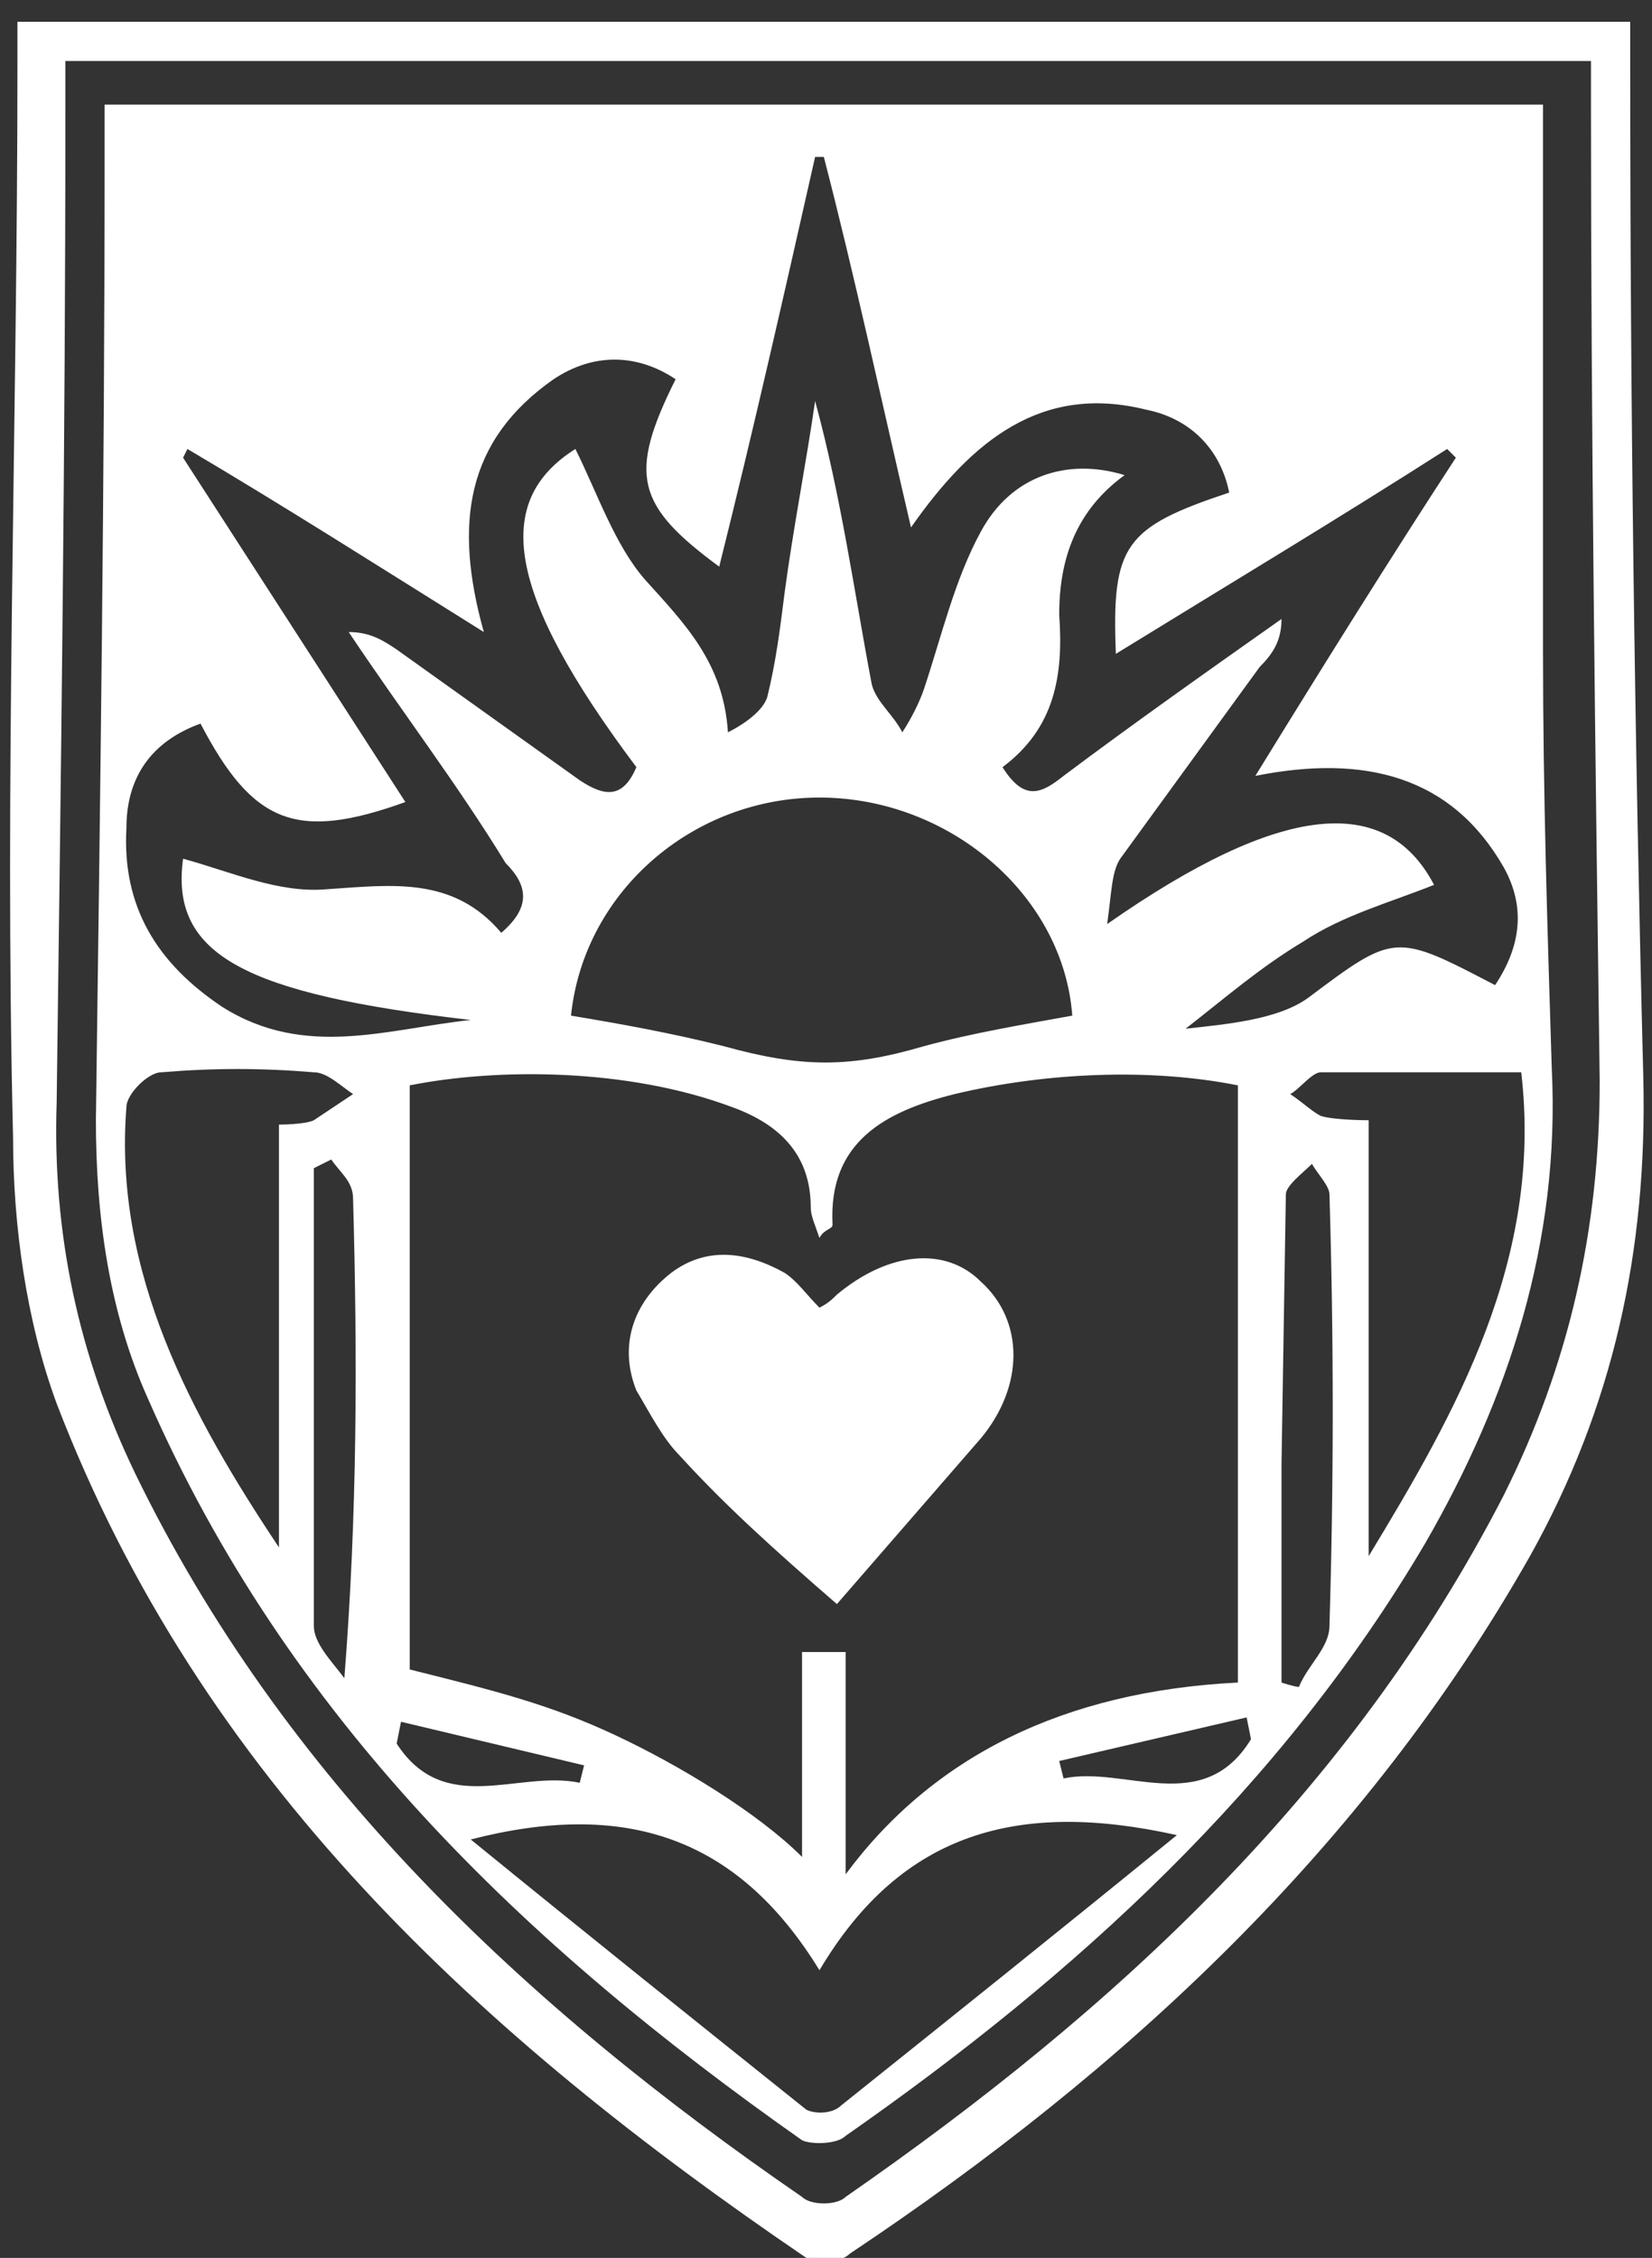 <svg xmlns="http://www.w3.org/2000/svg" width="37.9" height="51.8" viewBox="0 0 37.9 51.8"><rect x="0" y="0" width="37.9" height="51.8" fill="#333333" stroke="none"/><g fill="#fff"><path d="M37.4 1.5v-1h-37v1c0 8.2-.3 16.4-.1 24.6 0 2 .3 4.2 1 6.1 3.3 8.6 9.7 14.5 17.2 19.6.2.2.8.1 1-.1 6.3-4.2 11.8-9.3 15.6-16 1.9-3.4 2.7-7 2.6-11-.2-7.8-.3-15.5-.3-23.2zm-2.9 32.8c-3.5 6.8-8.9 11.8-15.1 16.1-.2.2-.8.2-1 0-6.4-4.4-11.9-9.6-15.3-16.6-1.3-2.7-1.9-5.5-1.8-8.5.1-7.6.2-15.1.2-22.7v-1.2h35v1.1c0 7.4.1 14.9.2 22.3 0 3.4-.7 6.5-2.2 9.5zM35.4 2.4v12.6c0 3.2.1 6.3.2 9.5.2 4-1 7.6-2.9 10.9-3.3 5.6-8 9.9-13.3 13.6-.2.2-.8.2-1 .1-6.4-4.5-11.8-9.7-15-17-.9-2-1.2-4.2-1.2-6.4.1-7.4.2-14.7.2-22.1v-1.2h33zm-17 35.5h1v5.1c2-2.7 5-4.2 9-4.4v-13.7c-2-.4-4.4-.3-6.5.2-1.6.4-2.9 1.1-2.8 3 0 .1-.2.1-.3.3-.1-.3-.2-.5-.2-.7 0-1.2-.7-1.9-1.8-2.3-2.4-.9-5.4-.9-7.4-.5v13.4c2 .5 3.2.8 4.7 1.5s3.3 1.8 4.3 2.8v-4.7zm9.8-26.6c-.2-1-.9-1.7-1.9-1.9-2.4-.6-4 .7-5.4 2.7-.7-3-1.3-5.8-2-8.5h-.2c-.7 3.1-1.4 6.2-2.2 9.4-1.9-1.4-2.1-2.1-1-4.3-.9-.6-1.9-.6-2.8 0-2 1.4-2.3 3.3-1.6 5.8-2.4-1.5-4.6-2.9-6.8-4.2l-.1.2 5.1 7.9c-2.5.9-3.5.5-4.7-1.8-1.1.4-1.7 1.2-1.7 2.4-.1 1.8.7 3.1 2.2 4.1 1.9 1.2 3.8.5 5.7.3-5.2-.6-6.9-1.5-6.6-3.7 1.1.3 2.2.8 3.3.7 1.5-.1 2.9-.3 4 1 .7-.6.6-1.1.1-1.6-1.1-1.8-2.4-3.5-3.6-5.3.5 0 .8.2 1.1.4l4.2 3c.6.4 1 .4 1.3-.3-3-4-3.3-6.1-1.4-7.3.5 1 .9 2.2 1.6 3 .9 1 1.8 1.9 1.9 3.5.4-.2.8-.5.9-.8.2-.8.3-1.6.4-2.4.2-1.5.5-3 .7-4.4.6 2.2.9 4.4 1.3 6.5.1.4.5.7.7 1.1.2-.3.4-.7.5-1 .4-1.2.7-2.5 1.3-3.6.7-1.3 2-1.7 3.3-1.3-1.1.8-1.5 1.9-1.5 3.2.1 1.4-.1 2.6-1.3 3.5.5.8.9.6 1.4.2 1.6-1.2 3.3-2.4 5-3.6 0 .5-.2.8-.5 1.1l-3.2 4.4c-.2.3-.2.8-.3 1.5 4-2.8 6.4-3 7.5-.9-1 .4-2.1.7-3 1.3-1 .6-1.8 1.3-2.7 2 .9-.1 2.1-.2 2.8-.7 2-1.5 2-1.5 4.3-.3.6-.9.7-1.8.2-2.7-1.2-2.1-3.2-2.6-5.7-2.1 1.6-2.6 3.1-5 4.6-7.3l-.2-.2c-2.5 1.6-5 3.1-7.6 4.7-.1-2.5.2-2.9 2.6-3.7zm-3.6 12c-.2-2.7-2.7-4.9-5.6-5-3-.1-5.6 2.1-5.9 5 1.2.2 2.3.4 3.5.7 1.8.5 2.9.5 4.6 0 1.1-.3 2.3-.5 3.4-.7zm2.4 18.8c-3.6-.8-6.3-.1-8.2 3.1-1.9-3.1-4.5-3.9-8-3 2.7 2.2 5.2 4.2 7.7 6.2.2.1.6.1.8-.1 2.5-2 5-4 7.7-6.2zm7.9-17.5h-4.6c-.2 0-.5.4-.7.5.3.2.5.4.7.5.3.1 1.1.1 1.1.1v10c2-3.3 4-6.8 3.5-11.1zm-28.5 10.9v-9.7s.6 0 .8-.1l.9-.6c-.3-.2-.6-.5-.9-.5-1.2-.1-2.3-.1-3.5 0-.3 0-.8.5-.8.8-.3 3.8 1.5 7.1 3.5 10.1zm23 3.1s.3.1.4.1c.2-.5.7-.9.7-1.4.1-3.3.1-6.6 0-9.9 0-.2-.3-.5-.4-.7-.2.2-.6.5-.6.7l-.1 6.2v5zm-21.8-12l-.4.2v10.5c0 .4.4.8.7 1.2.3-3.8.3-7.4.2-11 0-.4-.3-.6-.5-.9zm21.1 13.3l-.1-.5-4.3 1 .1.4c1.4-.3 3.2.9 4.3-.9zm-19.5-.4l-.1.5c1.1 1.7 2.8.6 4.2.9l.1-.4-4.2-1zM18.8 30c.2-.1.3-.2.4-.3 1.2-1 2.5-1.1 3.3-.3 1 .9 1 2.4 0 3.6l-3.3 3.8c-1.5-1.3-2.6-2.3-3.6-3.4-.4-.4-.7-1-1-1.5-.4-1-.1-2 .8-2.7.8-.6 1.7-.5 2.6 0 .3.2.5.5.8.8z"/></g></svg>